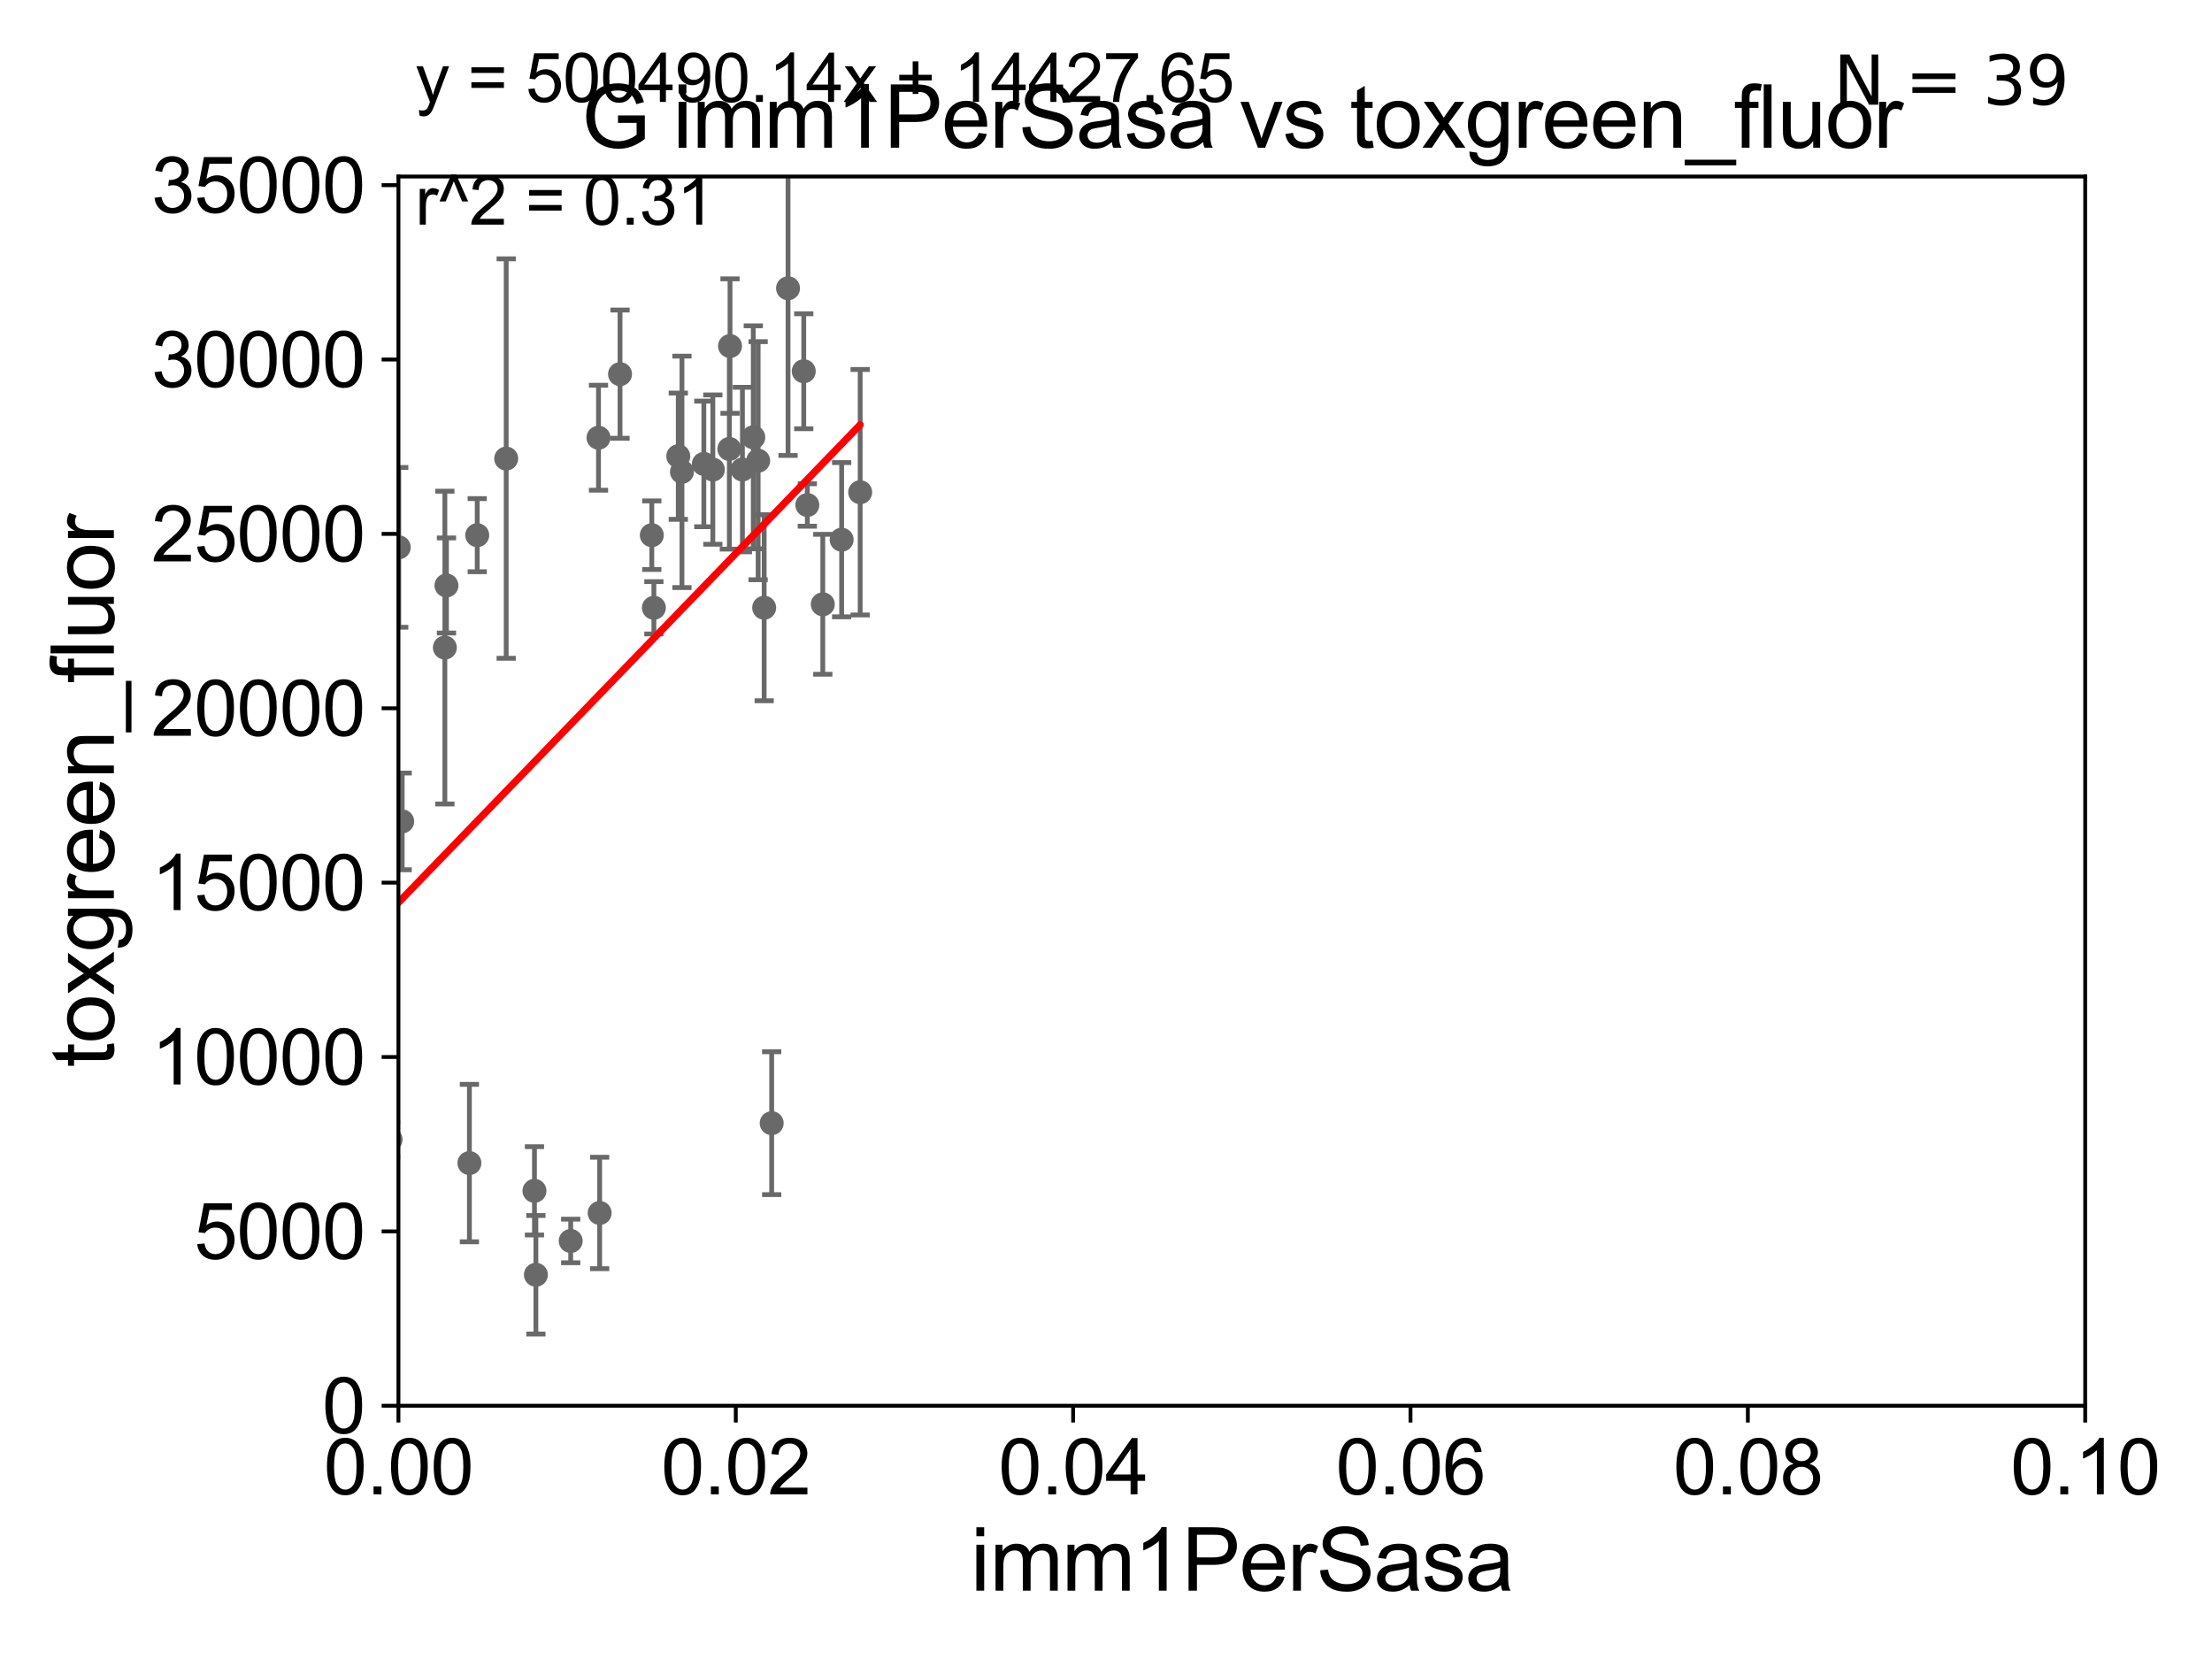 <?xml version="1.0" encoding="utf-8" standalone="no"?>
<!DOCTYPE svg PUBLIC "-//W3C//DTD SVG 1.1//EN"
  "http://www.w3.org/Graphics/SVG/1.1/DTD/svg11.dtd">
<svg xmlns:xlink="http://www.w3.org/1999/xlink" width="460.8pt" height="345.6pt" viewBox="0 0 460.8 345.6" xmlns="http://www.w3.org/2000/svg" version="1.1">
 <defs>
  <style type="text/css">*{stroke-linejoin: round; stroke-linecap: butt}</style>
 </defs>
 <g id="figure_1">
  <g id="patch_1">
   <path d="M 0 345.6 
L 460.8 345.6 
L 460.8 0 
L 0 0 
z
" style="fill: #ffffff"/>
  </g>
  <g id="axes_1">
   <g id="patch_2">
    <path d="M 83 292.84 
L 434.385 292.84 
L 434.385 36.775 
L 83 36.775 
z
" style="fill: #ffffff"/>
   </g>
   <g id="PathCollection_1">
    <defs>
     <path id="m4541367e7a" d="M 0 1.118 
C 0.297 1.118 0.581 1 0.791 0.791 
C 1 0.581 1.118 0.297 1.118 0 
C 1.118 -0.297 1 -0.581 0.791 -0.791 
C 0.581 -1 0.297 -1.118 0 -1.118 
C -0.297 -1.118 -0.581 -1 -0.791 -0.791 
C -1 -0.581 -1.118 -0.297 -1.118 0 
C -1.118 0.297 -1 0.581 -0.791 0.791 
C -0.581 1 -0.297 1.118 0 1.118 
z
" style="stroke: #696969"/>
    </defs>
    <g clip-path="url(#pc8a6788127)">
     <use xlink:href="#m4541367e7a" x="99.416" y="111.488" style="fill: #696969; stroke: #696969"/>
     <use xlink:href="#m4541367e7a" x="141.297" y="95.033" style="fill: #696969; stroke: #696969"/>
     <use xlink:href="#m4541367e7a" x="136.216" y="126.613" style="fill: #696969; stroke: #696969"/>
     <use xlink:href="#m4541367e7a" x="124.68" y="91.187" style="fill: #696969; stroke: #696969"/>
     <use xlink:href="#m4541367e7a" x="105.449" y="95.527" style="fill: #696969; stroke: #696969"/>
     <use xlink:href="#m4541367e7a" x="74.58" y="102.813" style="fill: #696969; stroke: #696969"/>
     <use xlink:href="#m4541367e7a" x="160.756" y="233.98" style="fill: #696969; stroke: #696969"/>
     <use xlink:href="#m4541367e7a" x="159.19" y="126.6" style="fill: #696969; stroke: #696969"/>
     <use xlink:href="#m4541367e7a" x="156.924" y="91.102" style="fill: #696969; stroke: #696969"/>
     <use xlink:href="#m4541367e7a" x="83.784" y="171.111" style="fill: #696969; stroke: #696969"/>
     <use xlink:href="#m4541367e7a" x="111.338" y="248.073" style="fill: #696969; stroke: #696969"/>
     <use xlink:href="#m4541367e7a" x="111.636" y="265.558" style="fill: #696969; stroke: #696969"/>
     <use xlink:href="#m4541367e7a" x="118.888" y="258.514" style="fill: #696969; stroke: #696969"/>
     <use xlink:href="#m4541367e7a" x="57.367" y="258.394" style="fill: #696969; stroke: #696969"/>
     <use xlink:href="#m4541367e7a" x="76.579" y="247.906" style="fill: #696969; stroke: #696969"/>
     <use xlink:href="#m4541367e7a" x="97.787" y="242.287" style="fill: #696969; stroke: #696969"/>
     <use xlink:href="#m4541367e7a" x="72.032" y="229.401" style="fill: #696969; stroke: #696969"/>
     <use xlink:href="#m4541367e7a" x="81.366" y="237.384" style="fill: #696969; stroke: #696969"/>
     <use xlink:href="#m4541367e7a" x="49.914" y="257.071" style="fill: #696969; stroke: #696969"/>
     <use xlink:href="#m4541367e7a" x="167.437" y="77.339" style="fill: #696969; stroke: #696969"/>
     <use xlink:href="#m4541367e7a" x="168.18" y="105.2" style="fill: #696969; stroke: #696969"/>
     <use xlink:href="#m4541367e7a" x="92.675" y="134.903" style="fill: #696969; stroke: #696969"/>
     <use xlink:href="#m4541367e7a" x="142.064" y="98.294" style="fill: #696969; stroke: #696969"/>
     <use xlink:href="#m4541367e7a" x="151.937" y="93.526" style="fill: #696969; stroke: #696969"/>
     <use xlink:href="#m4541367e7a" x="135.785" y="111.489" style="fill: #696969; stroke: #696969"/>
     <use xlink:href="#m4541367e7a" x="129.164" y="77.939" style="fill: #696969; stroke: #696969"/>
     <use xlink:href="#m4541367e7a" x="152.077" y="72.091" style="fill: #696969; stroke: #696969"/>
     <use xlink:href="#m4541367e7a" x="83.068" y="114.019" style="fill: #696969; stroke: #696969"/>
     <use xlink:href="#m4541367e7a" x="171.404" y="125.886" style="fill: #696969; stroke: #696969"/>
     <use xlink:href="#m4541367e7a" x="154.658" y="97.813" style="fill: #696969; stroke: #696969"/>
     <use xlink:href="#m4541367e7a" x="148.497" y="97.821" style="fill: #696969; stroke: #696969"/>
     <use xlink:href="#m4541367e7a" x="179.19" y="102.541" style="fill: #696969; stroke: #696969"/>
     <use xlink:href="#m4541367e7a" x="93.006" y="121.968" style="fill: #696969; stroke: #696969"/>
     <use xlink:href="#m4541367e7a" x="164.164" y="60.054" style="fill: #696969; stroke: #696969"/>
     <use xlink:href="#m4541367e7a" x="146.624" y="96.642" style="fill: #696969; stroke: #696969"/>
     <use xlink:href="#m4541367e7a" x="71.667" y="147.034" style="fill: #696969; stroke: #696969"/>
     <use xlink:href="#m4541367e7a" x="157.935" y="95.974" style="fill: #696969; stroke: #696969"/>
     <use xlink:href="#m4541367e7a" x="175.33" y="112.428" style="fill: #696969; stroke: #696969"/>
     <use xlink:href="#m4541367e7a" x="124.921" y="252.683" style="fill: #696969; stroke: #696969"/>
    </g>
   </g>
   <g id="matplotlib.axis_1">
    <g id="xtick_1">
     <g id="line2d_1">
      <defs>
       <path id="m5ac44a0e21" d="M 0 0 
L 0 3.5 
" style="stroke: #000000; stroke-width: 0.8"/>
      </defs>
      <g>
       <use xlink:href="#m5ac44a0e21" x="83" y="292.84" style="stroke: #000000; stroke-width: 0.8"/>
      </g>
     </g>
     <g id="text_1">
      <!-- 0.00 -->
      <g transform="translate(67.431 311.293)scale(0.16 -0.16)">
       <defs>
        <path id="ArialMT-30" d="M 266 2259 
Q 266 3072 433 3567 
Q 600 4063 929 4331 
Q 1259 4600 1759 4600 
Q 2128 4600 2406 4451 
Q 2684 4303 2865 4023 
Q 3047 3744 3150 3342 
Q 3253 2941 3253 2259 
Q 3253 1453 3087 958 
Q 2922 463 2592 192 
Q 2263 -78 1759 -78 
Q 1097 -78 719 397 
Q 266 969 266 2259 
z
M 844 2259 
Q 844 1131 1108 757 
Q 1372 384 1759 384 
Q 2147 384 2411 759 
Q 2675 1134 2675 2259 
Q 2675 3391 2411 3762 
Q 2147 4134 1753 4134 
Q 1366 4134 1134 3806 
Q 844 3388 844 2259 
z
" transform="scale(0.016)"/>
        <path id="ArialMT-2e" d="M 581 0 
L 581 641 
L 1222 641 
L 1222 0 
L 581 0 
z
" transform="scale(0.016)"/>
       </defs>
       <use xlink:href="#ArialMT-30"/>
       <use xlink:href="#ArialMT-2e" x="55.615"/>
       <use xlink:href="#ArialMT-30" x="83.398"/>
       <use xlink:href="#ArialMT-30" x="139.014"/>
      </g>
     </g>
    </g>
    <g id="xtick_2">
     <g id="line2d_2">
      <g>
       <use xlink:href="#m5ac44a0e21" x="153.277" y="292.84" style="stroke: #000000; stroke-width: 0.8"/>
      </g>
     </g>
     <g id="text_2">
      <!-- 0.02 -->
      <g transform="translate(137.708 311.293)scale(0.16 -0.16)">
       <defs>
        <path id="ArialMT-32" d="M 3222 541 
L 3222 0 
L 194 0 
Q 188 203 259 391 
Q 375 700 629 1000 
Q 884 1300 1366 1694 
Q 2113 2306 2375 2664 
Q 2638 3022 2638 3341 
Q 2638 3675 2398 3904 
Q 2159 4134 1775 4134 
Q 1369 4134 1125 3890 
Q 881 3647 878 3216 
L 300 3275 
Q 359 3922 746 4261 
Q 1134 4600 1788 4600 
Q 2447 4600 2831 4234 
Q 3216 3869 3216 3328 
Q 3216 3053 3103 2787 
Q 2991 2522 2730 2228 
Q 2469 1934 1863 1422 
Q 1356 997 1212 845 
Q 1069 694 975 541 
L 3222 541 
z
" transform="scale(0.016)"/>
       </defs>
       <use xlink:href="#ArialMT-30"/>
       <use xlink:href="#ArialMT-2e" x="55.615"/>
       <use xlink:href="#ArialMT-30" x="83.398"/>
       <use xlink:href="#ArialMT-32" x="139.014"/>
      </g>
     </g>
    </g>
    <g id="xtick_3">
     <g id="line2d_3">
      <g>
       <use xlink:href="#m5ac44a0e21" x="223.554" y="292.84" style="stroke: #000000; stroke-width: 0.8"/>
      </g>
     </g>
     <g id="text_3">
      <!-- 0.04 -->
      <g transform="translate(207.985 311.293)scale(0.16 -0.16)">
       <defs>
        <path id="ArialMT-34" d="M 2069 0 
L 2069 1097 
L 81 1097 
L 81 1613 
L 2172 4581 
L 2631 4581 
L 2631 1613 
L 3250 1613 
L 3250 1097 
L 2631 1097 
L 2631 0 
L 2069 0 
z
M 2069 1613 
L 2069 3678 
L 634 1613 
L 2069 1613 
z
" transform="scale(0.016)"/>
       </defs>
       <use xlink:href="#ArialMT-30"/>
       <use xlink:href="#ArialMT-2e" x="55.615"/>
       <use xlink:href="#ArialMT-30" x="83.398"/>
       <use xlink:href="#ArialMT-34" x="139.014"/>
      </g>
     </g>
    </g>
    <g id="xtick_4">
     <g id="line2d_4">
      <g>
       <use xlink:href="#m5ac44a0e21" x="293.831" y="292.84" style="stroke: #000000; stroke-width: 0.8"/>
      </g>
     </g>
     <g id="text_4">
      <!-- 0.06 -->
      <g transform="translate(278.262 311.293)scale(0.16 -0.16)">
       <defs>
        <path id="ArialMT-36" d="M 3184 3459 
L 2625 3416 
Q 2550 3747 2413 3897 
Q 2184 4138 1850 4138 
Q 1581 4138 1378 3988 
Q 1113 3794 959 3422 
Q 806 3050 800 2363 
Q 1003 2672 1297 2822 
Q 1591 2972 1913 2972 
Q 2475 2972 2870 2558 
Q 3266 2144 3266 1488 
Q 3266 1056 3080 686 
Q 2894 316 2569 119 
Q 2244 -78 1831 -78 
Q 1128 -78 684 439 
Q 241 956 241 2144 
Q 241 3472 731 4075 
Q 1159 4600 1884 4600 
Q 2425 4600 2770 4297 
Q 3116 3994 3184 3459 
z
M 888 1484 
Q 888 1194 1011 928 
Q 1134 663 1356 523 
Q 1578 384 1822 384 
Q 2178 384 2434 671 
Q 2691 959 2691 1453 
Q 2691 1928 2437 2201 
Q 2184 2475 1800 2475 
Q 1419 2475 1153 2201 
Q 888 1928 888 1484 
z
" transform="scale(0.016)"/>
       </defs>
       <use xlink:href="#ArialMT-30"/>
       <use xlink:href="#ArialMT-2e" x="55.615"/>
       <use xlink:href="#ArialMT-30" x="83.398"/>
       <use xlink:href="#ArialMT-36" x="139.014"/>
      </g>
     </g>
    </g>
    <g id="xtick_5">
     <g id="line2d_5">
      <g>
       <use xlink:href="#m5ac44a0e21" x="364.108" y="292.84" style="stroke: #000000; stroke-width: 0.8"/>
      </g>
     </g>
     <g id="text_5">
      <!-- 0.08 -->
      <g transform="translate(348.539 311.293)scale(0.16 -0.16)">
       <defs>
        <path id="ArialMT-38" d="M 1131 2484 
Q 781 2613 612 2850 
Q 444 3088 444 3419 
Q 444 3919 803 4259 
Q 1163 4600 1759 4600 
Q 2359 4600 2725 4251 
Q 3091 3903 3091 3403 
Q 3091 3084 2923 2848 
Q 2756 2613 2416 2484 
Q 2838 2347 3058 2040 
Q 3278 1734 3278 1309 
Q 3278 722 2862 322 
Q 2447 -78 1769 -78 
Q 1091 -78 675 323 
Q 259 725 259 1325 
Q 259 1772 486 2073 
Q 713 2375 1131 2484 
z
M 1019 3438 
Q 1019 3113 1228 2906 
Q 1438 2700 1772 2700 
Q 2097 2700 2305 2904 
Q 2513 3109 2513 3406 
Q 2513 3716 2298 3927 
Q 2084 4138 1766 4138 
Q 1444 4138 1231 3931 
Q 1019 3725 1019 3438 
z
M 838 1322 
Q 838 1081 952 856 
Q 1066 631 1291 507 
Q 1516 384 1775 384 
Q 2178 384 2440 643 
Q 2703 903 2703 1303 
Q 2703 1709 2433 1975 
Q 2163 2241 1756 2241 
Q 1359 2241 1098 1978 
Q 838 1716 838 1322 
z
" transform="scale(0.016)"/>
       </defs>
       <use xlink:href="#ArialMT-30"/>
       <use xlink:href="#ArialMT-2e" x="55.615"/>
       <use xlink:href="#ArialMT-30" x="83.398"/>
       <use xlink:href="#ArialMT-38" x="139.014"/>
      </g>
     </g>
    </g>
    <g id="xtick_6">
     <g id="line2d_6">
      <g>
       <use xlink:href="#m5ac44a0e21" x="434.385" y="292.84" style="stroke: #000000; stroke-width: 0.8"/>
      </g>
     </g>
     <g id="text_6">
      <!-- 0.10 -->
      <g transform="translate(418.816 311.293)scale(0.16 -0.16)">
       <defs>
        <path id="ArialMT-31" d="M 2384 0 
L 1822 0 
L 1822 3584 
Q 1619 3391 1289 3197 
Q 959 3003 697 2906 
L 697 3450 
Q 1169 3672 1522 3987 
Q 1875 4303 2022 4600 
L 2384 4600 
L 2384 0 
z
" transform="scale(0.016)"/>
       </defs>
       <use xlink:href="#ArialMT-30"/>
       <use xlink:href="#ArialMT-2e" x="55.615"/>
       <use xlink:href="#ArialMT-31" x="83.398"/>
       <use xlink:href="#ArialMT-30" x="139.014"/>
      </g>
     </g>
    </g>
    <g id="text_7">
     <!-- imm1PerSasa -->
     <g transform="translate(202.177 331.357)scale(0.18 -0.18)">
      <defs>
       <path id="ArialMT-69" d="M 425 3934 
L 425 4581 
L 988 4581 
L 988 3934 
L 425 3934 
z
M 425 0 
L 425 3319 
L 988 3319 
L 988 0 
L 425 0 
z
" transform="scale(0.016)"/>
       <path id="ArialMT-6d" d="M 422 0 
L 422 3319 
L 925 3319 
L 925 2853 
Q 1081 3097 1340 3245 
Q 1600 3394 1931 3394 
Q 2300 3394 2536 3241 
Q 2772 3088 2869 2813 
Q 3263 3394 3894 3394 
Q 4388 3394 4653 3120 
Q 4919 2847 4919 2278 
L 4919 0 
L 4359 0 
L 4359 2091 
Q 4359 2428 4304 2576 
Q 4250 2725 4106 2815 
Q 3963 2906 3769 2906 
Q 3419 2906 3187 2673 
Q 2956 2441 2956 1928 
L 2956 0 
L 2394 0 
L 2394 2156 
Q 2394 2531 2256 2718 
Q 2119 2906 1806 2906 
Q 1569 2906 1367 2781 
Q 1166 2656 1075 2415 
Q 984 2175 984 1722 
L 984 0 
L 422 0 
z
" transform="scale(0.016)"/>
       <path id="ArialMT-50" d="M 494 0 
L 494 4581 
L 2222 4581 
Q 2678 4581 2919 4538 
Q 3256 4481 3484 4323 
Q 3713 4166 3852 3881 
Q 3991 3597 3991 3256 
Q 3991 2672 3619 2267 
Q 3247 1863 2275 1863 
L 1100 1863 
L 1100 0 
L 494 0 
z
M 1100 2403 
L 2284 2403 
Q 2872 2403 3119 2622 
Q 3366 2841 3366 3238 
Q 3366 3525 3220 3729 
Q 3075 3934 2838 4000 
Q 2684 4041 2272 4041 
L 1100 4041 
L 1100 2403 
z
" transform="scale(0.016)"/>
       <path id="ArialMT-65" d="M 2694 1069 
L 3275 997 
Q 3138 488 2766 206 
Q 2394 -75 1816 -75 
Q 1088 -75 661 373 
Q 234 822 234 1631 
Q 234 2469 665 2931 
Q 1097 3394 1784 3394 
Q 2450 3394 2872 2941 
Q 3294 2488 3294 1666 
Q 3294 1616 3291 1516 
L 816 1516 
Q 847 969 1125 678 
Q 1403 388 1819 388 
Q 2128 388 2347 550 
Q 2566 713 2694 1069 
z
M 847 1978 
L 2700 1978 
Q 2663 2397 2488 2606 
Q 2219 2931 1791 2931 
Q 1403 2931 1139 2672 
Q 875 2413 847 1978 
z
" transform="scale(0.016)"/>
       <path id="ArialMT-72" d="M 416 0 
L 416 3319 
L 922 3319 
L 922 2816 
Q 1116 3169 1280 3281 
Q 1444 3394 1641 3394 
Q 1925 3394 2219 3213 
L 2025 2691 
Q 1819 2813 1613 2813 
Q 1428 2813 1281 2702 
Q 1134 2591 1072 2394 
Q 978 2094 978 1738 
L 978 0 
L 416 0 
z
" transform="scale(0.016)"/>
       <path id="ArialMT-53" d="M 288 1472 
L 859 1522 
Q 900 1178 1048 958 
Q 1197 738 1509 602 
Q 1822 466 2213 466 
Q 2559 466 2825 569 
Q 3091 672 3220 851 
Q 3350 1031 3350 1244 
Q 3350 1459 3225 1620 
Q 3100 1781 2813 1891 
Q 2628 1963 1997 2114 
Q 1366 2266 1113 2400 
Q 784 2572 623 2826 
Q 463 3081 463 3397 
Q 463 3744 659 4045 
Q 856 4347 1234 4503 
Q 1613 4659 2075 4659 
Q 2584 4659 2973 4495 
Q 3363 4331 3572 4012 
Q 3781 3694 3797 3291 
L 3216 3247 
Q 3169 3681 2898 3903 
Q 2628 4125 2100 4125 
Q 1550 4125 1298 3923 
Q 1047 3722 1047 3438 
Q 1047 3191 1225 3031 
Q 1400 2872 2139 2705 
Q 2878 2538 3153 2413 
Q 3553 2228 3743 1945 
Q 3934 1663 3934 1294 
Q 3934 928 3725 604 
Q 3516 281 3123 101 
Q 2731 -78 2241 -78 
Q 1619 -78 1198 103 
Q 778 284 539 648 
Q 300 1013 288 1472 
z
" transform="scale(0.016)"/>
       <path id="ArialMT-61" d="M 2588 409 
Q 2275 144 1986 34 
Q 1697 -75 1366 -75 
Q 819 -75 525 192 
Q 231 459 231 875 
Q 231 1119 342 1320 
Q 453 1522 633 1644 
Q 813 1766 1038 1828 
Q 1203 1872 1538 1913 
Q 2219 1994 2541 2106 
Q 2544 2222 2544 2253 
Q 2544 2597 2384 2738 
Q 2169 2928 1744 2928 
Q 1347 2928 1158 2789 
Q 969 2650 878 2297 
L 328 2372 
Q 403 2725 575 2942 
Q 747 3159 1072 3276 
Q 1397 3394 1825 3394 
Q 2250 3394 2515 3294 
Q 2781 3194 2906 3042 
Q 3031 2891 3081 2659 
Q 3109 2516 3109 2141 
L 3109 1391 
Q 3109 606 3145 398 
Q 3181 191 3288 0 
L 2700 0 
Q 2613 175 2588 409 
z
M 2541 1666 
Q 2234 1541 1622 1453 
Q 1275 1403 1131 1340 
Q 988 1278 909 1158 
Q 831 1038 831 891 
Q 831 666 1001 516 
Q 1172 366 1500 366 
Q 1825 366 2078 508 
Q 2331 650 2450 897 
Q 2541 1088 2541 1459 
L 2541 1666 
z
" transform="scale(0.016)"/>
       <path id="ArialMT-73" d="M 197 991 
L 753 1078 
Q 800 744 1014 566 
Q 1228 388 1613 388 
Q 2000 388 2187 545 
Q 2375 703 2375 916 
Q 2375 1106 2209 1216 
Q 2094 1291 1634 1406 
Q 1016 1563 777 1677 
Q 538 1791 414 1992 
Q 291 2194 291 2438 
Q 291 2659 392 2848 
Q 494 3038 669 3163 
Q 800 3259 1026 3326 
Q 1253 3394 1513 3394 
Q 1903 3394 2198 3281 
Q 2494 3169 2634 2976 
Q 2775 2784 2828 2463 
L 2278 2388 
Q 2241 2644 2061 2787 
Q 1881 2931 1553 2931 
Q 1166 2931 1000 2803 
Q 834 2675 834 2503 
Q 834 2394 903 2306 
Q 972 2216 1119 2156 
Q 1203 2125 1616 2013 
Q 2213 1853 2448 1751 
Q 2684 1650 2818 1456 
Q 2953 1263 2953 975 
Q 2953 694 2789 445 
Q 2625 197 2315 61 
Q 2006 -75 1616 -75 
Q 969 -75 630 194 
Q 291 463 197 991 
z
" transform="scale(0.016)"/>
      </defs>
      <use xlink:href="#ArialMT-69"/>
      <use xlink:href="#ArialMT-6d" x="22.217"/>
      <use xlink:href="#ArialMT-6d" x="105.518"/>
      <use xlink:href="#ArialMT-31" x="188.818"/>
      <use xlink:href="#ArialMT-50" x="244.434"/>
      <use xlink:href="#ArialMT-65" x="311.133"/>
      <use xlink:href="#ArialMT-72" x="366.748"/>
      <use xlink:href="#ArialMT-53" x="400.049"/>
      <use xlink:href="#ArialMT-61" x="466.748"/>
      <use xlink:href="#ArialMT-73" x="522.363"/>
      <use xlink:href="#ArialMT-61" x="572.363"/>
     </g>
    </g>
   </g>
   <g id="matplotlib.axis_2">
    <g id="ytick_1">
     <g id="line2d_7">
      <defs>
       <path id="mc1eff5570a" d="M 0 0 
L -3.5 0 
" style="stroke: #000000; stroke-width: 0.8"/>
      </defs>
      <g>
       <use xlink:href="#mc1eff5570a" x="83" y="292.84" style="stroke: #000000; stroke-width: 0.8"/>
      </g>
     </g>
     <g id="text_8">
      <!-- 0 -->
      <g transform="translate(67.103 298.566)scale(0.16 -0.16)">
       <use xlink:href="#ArialMT-30"/>
      </g>
     </g>
    </g>
    <g id="ytick_2">
     <g id="line2d_8">
      <g>
       <use xlink:href="#mc1eff5570a" x="83" y="256.516" style="stroke: #000000; stroke-width: 0.8"/>
      </g>
     </g>
     <g id="text_9">
      <!-- 5000 -->
      <g transform="translate(40.41 262.242)scale(0.16 -0.16)">
       <defs>
        <path id="ArialMT-35" d="M 266 1200 
L 856 1250 
Q 922 819 1161 601 
Q 1400 384 1738 384 
Q 2144 384 2425 690 
Q 2706 997 2706 1503 
Q 2706 1984 2436 2262 
Q 2166 2541 1728 2541 
Q 1456 2541 1237 2417 
Q 1019 2294 894 2097 
L 366 2166 
L 809 4519 
L 3088 4519 
L 3088 3981 
L 1259 3981 
L 1013 2750 
Q 1425 3038 1878 3038 
Q 2478 3038 2890 2622 
Q 3303 2206 3303 1553 
Q 3303 931 2941 478 
Q 2500 -78 1738 -78 
Q 1113 -78 717 272 
Q 322 622 266 1200 
z
" transform="scale(0.016)"/>
       </defs>
       <use xlink:href="#ArialMT-35"/>
       <use xlink:href="#ArialMT-30" x="55.615"/>
       <use xlink:href="#ArialMT-30" x="111.23"/>
       <use xlink:href="#ArialMT-30" x="166.846"/>
      </g>
     </g>
    </g>
    <g id="ytick_3">
     <g id="line2d_9">
      <g>
       <use xlink:href="#mc1eff5570a" x="83" y="220.192" style="stroke: #000000; stroke-width: 0.8"/>
      </g>
     </g>
     <g id="text_10">
      <!-- 10000 -->
      <g transform="translate(31.512 225.918)scale(0.16 -0.16)">
       <use xlink:href="#ArialMT-31"/>
       <use xlink:href="#ArialMT-30" x="55.615"/>
       <use xlink:href="#ArialMT-30" x="111.23"/>
       <use xlink:href="#ArialMT-30" x="166.846"/>
       <use xlink:href="#ArialMT-30" x="222.461"/>
      </g>
     </g>
    </g>
    <g id="ytick_4">
     <g id="line2d_10">
      <g>
       <use xlink:href="#mc1eff5570a" x="83" y="183.867" style="stroke: #000000; stroke-width: 0.8"/>
      </g>
     </g>
     <g id="text_11">
      <!-- 15000 -->
      <g transform="translate(31.512 189.594)scale(0.16 -0.16)">
       <use xlink:href="#ArialMT-31"/>
       <use xlink:href="#ArialMT-35" x="55.615"/>
       <use xlink:href="#ArialMT-30" x="111.23"/>
       <use xlink:href="#ArialMT-30" x="166.846"/>
       <use xlink:href="#ArialMT-30" x="222.461"/>
      </g>
     </g>
    </g>
    <g id="ytick_5">
     <g id="line2d_11">
      <g>
       <use xlink:href="#mc1eff5570a" x="83" y="147.543" style="stroke: #000000; stroke-width: 0.8"/>
      </g>
     </g>
     <g id="text_12">
      <!-- 20000 -->
      <g transform="translate(31.512 153.27)scale(0.16 -0.16)">
       <use xlink:href="#ArialMT-32"/>
       <use xlink:href="#ArialMT-30" x="55.615"/>
       <use xlink:href="#ArialMT-30" x="111.23"/>
       <use xlink:href="#ArialMT-30" x="166.846"/>
       <use xlink:href="#ArialMT-30" x="222.461"/>
      </g>
     </g>
    </g>
    <g id="ytick_6">
     <g id="line2d_12">
      <g>
       <use xlink:href="#mc1eff5570a" x="83" y="111.219" style="stroke: #000000; stroke-width: 0.8"/>
      </g>
     </g>
     <g id="text_13">
      <!-- 25000 -->
      <g transform="translate(31.512 116.945)scale(0.16 -0.16)">
       <use xlink:href="#ArialMT-32"/>
       <use xlink:href="#ArialMT-35" x="55.615"/>
       <use xlink:href="#ArialMT-30" x="111.23"/>
       <use xlink:href="#ArialMT-30" x="166.846"/>
       <use xlink:href="#ArialMT-30" x="222.461"/>
      </g>
     </g>
    </g>
    <g id="ytick_7">
     <g id="line2d_13">
      <g>
       <use xlink:href="#mc1eff5570a" x="83" y="74.895" style="stroke: #000000; stroke-width: 0.8"/>
      </g>
     </g>
     <g id="text_14">
      <!-- 30000 -->
      <g transform="translate(31.512 80.621)scale(0.16 -0.16)">
       <defs>
        <path id="ArialMT-33" d="M 269 1209 
L 831 1284 
Q 928 806 1161 595 
Q 1394 384 1728 384 
Q 2125 384 2398 659 
Q 2672 934 2672 1341 
Q 2672 1728 2419 1979 
Q 2166 2231 1775 2231 
Q 1616 2231 1378 2169 
L 1441 2663 
Q 1497 2656 1531 2656 
Q 1891 2656 2178 2843 
Q 2466 3031 2466 3422 
Q 2466 3731 2256 3934 
Q 2047 4138 1716 4138 
Q 1388 4138 1169 3931 
Q 950 3725 888 3313 
L 325 3413 
Q 428 3978 793 4289 
Q 1159 4600 1703 4600 
Q 2078 4600 2393 4439 
Q 2709 4278 2876 4000 
Q 3044 3722 3044 3409 
Q 3044 3113 2884 2869 
Q 2725 2625 2413 2481 
Q 2819 2388 3044 2092 
Q 3269 1797 3269 1353 
Q 3269 753 2831 336 
Q 2394 -81 1725 -81 
Q 1122 -81 723 278 
Q 325 638 269 1209 
z
" transform="scale(0.016)"/>
       </defs>
       <use xlink:href="#ArialMT-33"/>
       <use xlink:href="#ArialMT-30" x="55.615"/>
       <use xlink:href="#ArialMT-30" x="111.23"/>
       <use xlink:href="#ArialMT-30" x="166.846"/>
       <use xlink:href="#ArialMT-30" x="222.461"/>
      </g>
     </g>
    </g>
    <g id="ytick_8">
     <g id="line2d_14">
      <g>
       <use xlink:href="#mc1eff5570a" x="83" y="38.571" style="stroke: #000000; stroke-width: 0.8"/>
      </g>
     </g>
     <g id="text_15">
      <!-- 35000 -->
      <g transform="translate(31.512 44.297)scale(0.16 -0.16)">
       <use xlink:href="#ArialMT-33"/>
       <use xlink:href="#ArialMT-35" x="55.615"/>
       <use xlink:href="#ArialMT-30" x="111.23"/>
       <use xlink:href="#ArialMT-30" x="166.846"/>
       <use xlink:href="#ArialMT-30" x="222.461"/>
      </g>
     </g>
    </g>
    <g id="text_16">
     <!-- toxgreen_fluor -->
     <g transform="translate(23.724 222.34)rotate(-90)scale(0.18 -0.18)">
      <defs>
       <path id="ArialMT-74" d="M 1650 503 
L 1731 6 
Q 1494 -44 1306 -44 
Q 1000 -44 831 53 
Q 663 150 594 308 
Q 525 466 525 972 
L 525 2881 
L 113 2881 
L 113 3319 
L 525 3319 
L 525 4141 
L 1084 4478 
L 1084 3319 
L 1650 3319 
L 1650 2881 
L 1084 2881 
L 1084 941 
Q 1084 700 1114 631 
Q 1144 563 1211 522 
Q 1278 481 1403 481 
Q 1497 481 1650 503 
z
" transform="scale(0.016)"/>
       <path id="ArialMT-6f" d="M 213 1659 
Q 213 2581 725 3025 
Q 1153 3394 1769 3394 
Q 2453 3394 2887 2945 
Q 3322 2497 3322 1706 
Q 3322 1066 3130 698 
Q 2938 331 2570 128 
Q 2203 -75 1769 -75 
Q 1072 -75 642 372 
Q 213 819 213 1659 
z
M 791 1659 
Q 791 1022 1069 705 
Q 1347 388 1769 388 
Q 2188 388 2466 706 
Q 2744 1025 2744 1678 
Q 2744 2294 2464 2611 
Q 2184 2928 1769 2928 
Q 1347 2928 1069 2612 
Q 791 2297 791 1659 
z
" transform="scale(0.016)"/>
       <path id="ArialMT-78" d="M 47 0 
L 1259 1725 
L 138 3319 
L 841 3319 
L 1350 2541 
Q 1494 2319 1581 2169 
Q 1719 2375 1834 2534 
L 2394 3319 
L 3066 3319 
L 1919 1756 
L 3153 0 
L 2463 0 
L 1781 1031 
L 1600 1309 
L 728 0 
L 47 0 
z
" transform="scale(0.016)"/>
       <path id="ArialMT-67" d="M 319 -275 
L 866 -356 
Q 900 -609 1056 -725 
Q 1266 -881 1628 -881 
Q 2019 -881 2231 -725 
Q 2444 -569 2519 -288 
Q 2563 -116 2559 434 
Q 2191 0 1641 0 
Q 956 0 581 494 
Q 206 988 206 1678 
Q 206 2153 378 2554 
Q 550 2956 876 3175 
Q 1203 3394 1644 3394 
Q 2231 3394 2613 2919 
L 2613 3319 
L 3131 3319 
L 3131 450 
Q 3131 -325 2973 -648 
Q 2816 -972 2473 -1159 
Q 2131 -1347 1631 -1347 
Q 1038 -1347 672 -1080 
Q 306 -813 319 -275 
z
M 784 1719 
Q 784 1066 1043 766 
Q 1303 466 1694 466 
Q 2081 466 2343 764 
Q 2606 1063 2606 1700 
Q 2606 2309 2336 2618 
Q 2066 2928 1684 2928 
Q 1309 2928 1046 2623 
Q 784 2319 784 1719 
z
" transform="scale(0.016)"/>
       <path id="ArialMT-6e" d="M 422 0 
L 422 3319 
L 928 3319 
L 928 2847 
Q 1294 3394 1984 3394 
Q 2284 3394 2536 3286 
Q 2788 3178 2913 3003 
Q 3038 2828 3088 2588 
Q 3119 2431 3119 2041 
L 3119 0 
L 2556 0 
L 2556 2019 
Q 2556 2363 2490 2533 
Q 2425 2703 2258 2804 
Q 2091 2906 1866 2906 
Q 1506 2906 1245 2678 
Q 984 2450 984 1813 
L 984 0 
L 422 0 
z
" transform="scale(0.016)"/>
       <path id="ArialMT-5f" d="M -97 -1272 
L -97 -866 
L 3631 -866 
L 3631 -1272 
L -97 -1272 
z
" transform="scale(0.016)"/>
       <path id="ArialMT-66" d="M 556 0 
L 556 2881 
L 59 2881 
L 59 3319 
L 556 3319 
L 556 3672 
Q 556 4006 616 4169 
Q 697 4388 901 4523 
Q 1106 4659 1475 4659 
Q 1713 4659 2000 4603 
L 1916 4113 
Q 1741 4144 1584 4144 
Q 1328 4144 1222 4034 
Q 1116 3925 1116 3625 
L 1116 3319 
L 1763 3319 
L 1763 2881 
L 1116 2881 
L 1116 0 
L 556 0 
z
" transform="scale(0.016)"/>
       <path id="ArialMT-6c" d="M 409 0 
L 409 4581 
L 972 4581 
L 972 0 
L 409 0 
z
" transform="scale(0.016)"/>
       <path id="ArialMT-75" d="M 2597 0 
L 2597 488 
Q 2209 -75 1544 -75 
Q 1250 -75 995 37 
Q 741 150 617 320 
Q 494 491 444 738 
Q 409 903 409 1263 
L 409 3319 
L 972 3319 
L 972 1478 
Q 972 1038 1006 884 
Q 1059 663 1231 536 
Q 1403 409 1656 409 
Q 1909 409 2131 539 
Q 2353 669 2445 892 
Q 2538 1116 2538 1541 
L 2538 3319 
L 3100 3319 
L 3100 0 
L 2597 0 
z
" transform="scale(0.016)"/>
      </defs>
      <use xlink:href="#ArialMT-74"/>
      <use xlink:href="#ArialMT-6f" x="27.783"/>
      <use xlink:href="#ArialMT-78" x="83.398"/>
      <use xlink:href="#ArialMT-67" x="133.398"/>
      <use xlink:href="#ArialMT-72" x="189.014"/>
      <use xlink:href="#ArialMT-65" x="222.314"/>
      <use xlink:href="#ArialMT-65" x="277.93"/>
      <use xlink:href="#ArialMT-6e" x="333.545"/>
      <use xlink:href="#ArialMT-5f" x="389.16"/>
      <use xlink:href="#ArialMT-66" x="444.775"/>
      <use xlink:href="#ArialMT-6c" x="472.559"/>
      <use xlink:href="#ArialMT-75" x="494.775"/>
      <use xlink:href="#ArialMT-6f" x="550.391"/>
      <use xlink:href="#ArialMT-72" x="606.006"/>
     </g>
    </g>
   </g>
   <g id="LineCollection_1">
    <path d="M 99.416 119.104 
L 99.416 103.872 
" clip-path="url(#pc8a6788127)" style="fill: none; stroke: #696969"/>
    <path d="M 141.297 108.182 
L 141.297 81.885 
" clip-path="url(#pc8a6788127)" style="fill: none; stroke: #696969"/>
    <path d="M 136.216 132.064 
L 136.216 121.162 
" clip-path="url(#pc8a6788127)" style="fill: none; stroke: #696969"/>
    <path d="M 124.68 102.122 
L 124.68 80.251 
" clip-path="url(#pc8a6788127)" style="fill: none; stroke: #696969"/>
    <path d="M 105.449 137.134 
L 105.449 53.92 
" clip-path="url(#pc8a6788127)" style="fill: none; stroke: #696969"/>
    <path d="M 74.58 106.356 
L 74.58 99.27 
" clip-path="url(#pc8a6788127)" style="fill: none; stroke: #696969"/>
    <path d="M 160.756 248.866 
L 160.756 219.094 
" clip-path="url(#pc8a6788127)" style="fill: none; stroke: #696969"/>
    <path d="M 159.19 145.98 
L 159.19 107.219 
" clip-path="url(#pc8a6788127)" style="fill: none; stroke: #696969"/>
    <path d="M 156.924 114.329 
L 156.924 67.876 
" clip-path="url(#pc8a6788127)" style="fill: none; stroke: #696969"/>
    <path d="M 83.784 181.185 
L 83.784 161.038 
" clip-path="url(#pc8a6788127)" style="fill: none; stroke: #696969"/>
    <path d="M 111.338 257.271 
L 111.338 238.876 
" clip-path="url(#pc8a6788127)" style="fill: none; stroke: #696969"/>
    <path d="M 111.636 277.906 
L 111.636 253.209 
" clip-path="url(#pc8a6788127)" style="fill: none; stroke: #696969"/>
    <path d="M 118.888 263.053 
L 118.888 253.975 
" clip-path="url(#pc8a6788127)" style="fill: none; stroke: #696969"/>
    <path d="M 57.367 263.737 
L 57.367 253.051 
" clip-path="url(#pc8a6788127)" style="fill: none; stroke: #696969"/>
    <path d="M 76.579 263.231 
L 76.579 232.581 
" clip-path="url(#pc8a6788127)" style="fill: none; stroke: #696969"/>
    <path d="M 97.787 258.685 
L 97.787 225.89 
" clip-path="url(#pc8a6788127)" style="fill: none; stroke: #696969"/>
    <path d="M 72.032 232.34 
L 72.032 226.463 
" clip-path="url(#pc8a6788127)" style="fill: none; stroke: #696969"/>
    <path d="M 81.366 241.022 
L 81.366 233.746 
" clip-path="url(#pc8a6788127)" style="fill: none; stroke: #696969"/>
    <path d="M 49.914 270.53 
L 49.914 243.611 
" clip-path="url(#pc8a6788127)" style="fill: none; stroke: #696969"/>
    <path d="M 167.437 89.318 
L 167.437 65.36 
" clip-path="url(#pc8a6788127)" style="fill: none; stroke: #696969"/>
    <path d="M 168.18 109.621 
L 168.18 100.78 
" clip-path="url(#pc8a6788127)" style="fill: none; stroke: #696969"/>
    <path d="M 92.675 167.484 
L 92.675 102.322 
" clip-path="url(#pc8a6788127)" style="fill: none; stroke: #696969"/>
    <path d="M 142.064 122.401 
L 142.064 74.187 
" clip-path="url(#pc8a6788127)" style="fill: none; stroke: #696969"/>
    <path d="M 151.937 114.398 
L 151.937 72.653 
" clip-path="url(#pc8a6788127)" style="fill: none; stroke: #696969"/>
    <path d="M 135.785 118.631 
L 135.785 104.348 
" clip-path="url(#pc8a6788127)" style="fill: none; stroke: #696969"/>
    <path d="M 129.164 91.293 
L 129.164 64.584 
" clip-path="url(#pc8a6788127)" style="fill: none; stroke: #696969"/>
    <path d="M 152.077 86.098 
L 152.077 58.084 
" clip-path="url(#pc8a6788127)" style="fill: none; stroke: #696969"/>
    <path d="M 83.068 130.665 
L 83.068 97.373 
" clip-path="url(#pc8a6788127)" style="fill: none; stroke: #696969"/>
    <path d="M 171.404 140.457 
L 171.404 111.314 
" clip-path="url(#pc8a6788127)" style="fill: none; stroke: #696969"/>
    <path d="M 154.658 114.953 
L 154.658 80.673 
" clip-path="url(#pc8a6788127)" style="fill: none; stroke: #696969"/>
    <path d="M 148.497 113.372 
L 148.497 82.269 
" clip-path="url(#pc8a6788127)" style="fill: none; stroke: #696969"/>
    <path d="M 179.19 128.111 
L 179.19 76.97 
" clip-path="url(#pc8a6788127)" style="fill: none; stroke: #696969"/>
    <path d="M 93.006 131.871 
L 93.006 112.064 
" clip-path="url(#pc8a6788127)" style="fill: none; stroke: #696969"/>
    <path d="M 164.164 94.883 
L 164.164 25.225 
" clip-path="url(#pc8a6788127)" style="fill: none; stroke: #696969"/>
    <path d="M 146.624 109.725 
L 146.624 83.558 
" clip-path="url(#pc8a6788127)" style="fill: none; stroke: #696969"/>
    <path d="M 71.667 153.03 
L 71.667 141.037 
" clip-path="url(#pc8a6788127)" style="fill: none; stroke: #696969"/>
    <path d="M 157.935 120.774 
L 157.935 71.173 
" clip-path="url(#pc8a6788127)" style="fill: none; stroke: #696969"/>
    <path d="M 175.33 128.494 
L 175.33 96.362 
" clip-path="url(#pc8a6788127)" style="fill: none; stroke: #696969"/>
    <path d="M 124.921 264.289 
L 124.921 241.076 
" clip-path="url(#pc8a6788127)" style="fill: none; stroke: #696969"/>
   </g>
   <g id="line2d_15">
    <defs>
     <path id="m1be79bff6a" d="M 2 0 
L -2 -0 
" style="stroke: #696969"/>
    </defs>
    <g clip-path="url(#pc8a6788127)">
     <use xlink:href="#m1be79bff6a" x="99.416" y="119.104" style="fill: #696969; stroke: #696969"/>
     <use xlink:href="#m1be79bff6a" x="141.297" y="108.182" style="fill: #696969; stroke: #696969"/>
     <use xlink:href="#m1be79bff6a" x="136.216" y="132.064" style="fill: #696969; stroke: #696969"/>
     <use xlink:href="#m1be79bff6a" x="124.68" y="102.122" style="fill: #696969; stroke: #696969"/>
     <use xlink:href="#m1be79bff6a" x="105.449" y="137.134" style="fill: #696969; stroke: #696969"/>
     <use xlink:href="#m1be79bff6a" x="74.58" y="106.356" style="fill: #696969; stroke: #696969"/>
     <use xlink:href="#m1be79bff6a" x="160.756" y="248.866" style="fill: #696969; stroke: #696969"/>
     <use xlink:href="#m1be79bff6a" x="159.19" y="145.98" style="fill: #696969; stroke: #696969"/>
     <use xlink:href="#m1be79bff6a" x="156.924" y="114.329" style="fill: #696969; stroke: #696969"/>
     <use xlink:href="#m1be79bff6a" x="83.784" y="181.185" style="fill: #696969; stroke: #696969"/>
     <use xlink:href="#m1be79bff6a" x="111.338" y="257.271" style="fill: #696969; stroke: #696969"/>
     <use xlink:href="#m1be79bff6a" x="111.636" y="277.906" style="fill: #696969; stroke: #696969"/>
     <use xlink:href="#m1be79bff6a" x="118.888" y="263.053" style="fill: #696969; stroke: #696969"/>
     <use xlink:href="#m1be79bff6a" x="57.367" y="263.737" style="fill: #696969; stroke: #696969"/>
     <use xlink:href="#m1be79bff6a" x="76.579" y="263.231" style="fill: #696969; stroke: #696969"/>
     <use xlink:href="#m1be79bff6a" x="97.787" y="258.685" style="fill: #696969; stroke: #696969"/>
     <use xlink:href="#m1be79bff6a" x="72.032" y="232.34" style="fill: #696969; stroke: #696969"/>
     <use xlink:href="#m1be79bff6a" x="81.366" y="241.022" style="fill: #696969; stroke: #696969"/>
     <use xlink:href="#m1be79bff6a" x="49.914" y="270.53" style="fill: #696969; stroke: #696969"/>
     <use xlink:href="#m1be79bff6a" x="167.437" y="89.318" style="fill: #696969; stroke: #696969"/>
     <use xlink:href="#m1be79bff6a" x="168.18" y="109.621" style="fill: #696969; stroke: #696969"/>
     <use xlink:href="#m1be79bff6a" x="92.675" y="167.484" style="fill: #696969; stroke: #696969"/>
     <use xlink:href="#m1be79bff6a" x="142.064" y="122.401" style="fill: #696969; stroke: #696969"/>
     <use xlink:href="#m1be79bff6a" x="151.937" y="114.398" style="fill: #696969; stroke: #696969"/>
     <use xlink:href="#m1be79bff6a" x="135.785" y="118.631" style="fill: #696969; stroke: #696969"/>
     <use xlink:href="#m1be79bff6a" x="129.164" y="91.293" style="fill: #696969; stroke: #696969"/>
     <use xlink:href="#m1be79bff6a" x="152.077" y="86.098" style="fill: #696969; stroke: #696969"/>
     <use xlink:href="#m1be79bff6a" x="83.068" y="130.665" style="fill: #696969; stroke: #696969"/>
     <use xlink:href="#m1be79bff6a" x="171.404" y="140.457" style="fill: #696969; stroke: #696969"/>
     <use xlink:href="#m1be79bff6a" x="154.658" y="114.953" style="fill: #696969; stroke: #696969"/>
     <use xlink:href="#m1be79bff6a" x="148.497" y="113.372" style="fill: #696969; stroke: #696969"/>
     <use xlink:href="#m1be79bff6a" x="179.19" y="128.111" style="fill: #696969; stroke: #696969"/>
     <use xlink:href="#m1be79bff6a" x="93.006" y="131.871" style="fill: #696969; stroke: #696969"/>
     <use xlink:href="#m1be79bff6a" x="164.164" y="94.883" style="fill: #696969; stroke: #696969"/>
     <use xlink:href="#m1be79bff6a" x="146.624" y="109.725" style="fill: #696969; stroke: #696969"/>
     <use xlink:href="#m1be79bff6a" x="71.667" y="153.03" style="fill: #696969; stroke: #696969"/>
     <use xlink:href="#m1be79bff6a" x="157.935" y="120.774" style="fill: #696969; stroke: #696969"/>
     <use xlink:href="#m1be79bff6a" x="175.33" y="128.494" style="fill: #696969; stroke: #696969"/>
     <use xlink:href="#m1be79bff6a" x="124.921" y="264.289" style="fill: #696969; stroke: #696969"/>
    </g>
   </g>
   <g id="line2d_16">
    <g clip-path="url(#pc8a6788127)">
     <use xlink:href="#m1be79bff6a" x="99.416" y="103.872" style="fill: #696969; stroke: #696969"/>
     <use xlink:href="#m1be79bff6a" x="141.297" y="81.885" style="fill: #696969; stroke: #696969"/>
     <use xlink:href="#m1be79bff6a" x="136.216" y="121.162" style="fill: #696969; stroke: #696969"/>
     <use xlink:href="#m1be79bff6a" x="124.68" y="80.251" style="fill: #696969; stroke: #696969"/>
     <use xlink:href="#m1be79bff6a" x="105.449" y="53.92" style="fill: #696969; stroke: #696969"/>
     <use xlink:href="#m1be79bff6a" x="74.58" y="99.27" style="fill: #696969; stroke: #696969"/>
     <use xlink:href="#m1be79bff6a" x="160.756" y="219.094" style="fill: #696969; stroke: #696969"/>
     <use xlink:href="#m1be79bff6a" x="159.19" y="107.219" style="fill: #696969; stroke: #696969"/>
     <use xlink:href="#m1be79bff6a" x="156.924" y="67.876" style="fill: #696969; stroke: #696969"/>
     <use xlink:href="#m1be79bff6a" x="83.784" y="161.038" style="fill: #696969; stroke: #696969"/>
     <use xlink:href="#m1be79bff6a" x="111.338" y="238.876" style="fill: #696969; stroke: #696969"/>
     <use xlink:href="#m1be79bff6a" x="111.636" y="253.209" style="fill: #696969; stroke: #696969"/>
     <use xlink:href="#m1be79bff6a" x="118.888" y="253.975" style="fill: #696969; stroke: #696969"/>
     <use xlink:href="#m1be79bff6a" x="57.367" y="253.051" style="fill: #696969; stroke: #696969"/>
     <use xlink:href="#m1be79bff6a" x="76.579" y="232.581" style="fill: #696969; stroke: #696969"/>
     <use xlink:href="#m1be79bff6a" x="97.787" y="225.89" style="fill: #696969; stroke: #696969"/>
     <use xlink:href="#m1be79bff6a" x="72.032" y="226.463" style="fill: #696969; stroke: #696969"/>
     <use xlink:href="#m1be79bff6a" x="81.366" y="233.746" style="fill: #696969; stroke: #696969"/>
     <use xlink:href="#m1be79bff6a" x="49.914" y="243.611" style="fill: #696969; stroke: #696969"/>
     <use xlink:href="#m1be79bff6a" x="167.437" y="65.36" style="fill: #696969; stroke: #696969"/>
     <use xlink:href="#m1be79bff6a" x="168.18" y="100.78" style="fill: #696969; stroke: #696969"/>
     <use xlink:href="#m1be79bff6a" x="92.675" y="102.322" style="fill: #696969; stroke: #696969"/>
     <use xlink:href="#m1be79bff6a" x="142.064" y="74.187" style="fill: #696969; stroke: #696969"/>
     <use xlink:href="#m1be79bff6a" x="151.937" y="72.653" style="fill: #696969; stroke: #696969"/>
     <use xlink:href="#m1be79bff6a" x="135.785" y="104.348" style="fill: #696969; stroke: #696969"/>
     <use xlink:href="#m1be79bff6a" x="129.164" y="64.584" style="fill: #696969; stroke: #696969"/>
     <use xlink:href="#m1be79bff6a" x="152.077" y="58.084" style="fill: #696969; stroke: #696969"/>
     <use xlink:href="#m1be79bff6a" x="83.068" y="97.373" style="fill: #696969; stroke: #696969"/>
     <use xlink:href="#m1be79bff6a" x="171.404" y="111.314" style="fill: #696969; stroke: #696969"/>
     <use xlink:href="#m1be79bff6a" x="154.658" y="80.673" style="fill: #696969; stroke: #696969"/>
     <use xlink:href="#m1be79bff6a" x="148.497" y="82.269" style="fill: #696969; stroke: #696969"/>
     <use xlink:href="#m1be79bff6a" x="179.19" y="76.97" style="fill: #696969; stroke: #696969"/>
     <use xlink:href="#m1be79bff6a" x="93.006" y="112.064" style="fill: #696969; stroke: #696969"/>
     <use xlink:href="#m1be79bff6a" x="164.164" y="25.225" style="fill: #696969; stroke: #696969"/>
     <use xlink:href="#m1be79bff6a" x="146.624" y="83.558" style="fill: #696969; stroke: #696969"/>
     <use xlink:href="#m1be79bff6a" x="71.667" y="141.037" style="fill: #696969; stroke: #696969"/>
     <use xlink:href="#m1be79bff6a" x="157.935" y="71.173" style="fill: #696969; stroke: #696969"/>
     <use xlink:href="#m1be79bff6a" x="175.33" y="96.362" style="fill: #696969; stroke: #696969"/>
     <use xlink:href="#m1be79bff6a" x="124.921" y="241.076" style="fill: #696969; stroke: #696969"/>
    </g>
   </g>
   <g id="line2d_17">
    <path d="M 99.416 171.039 
L 141.297 127.703 
L 136.216 132.96 
L 124.68 144.896 
L 105.449 164.796 
L 74.58 196.738 
L 160.756 107.567 
L 159.19 109.188 
L 156.924 111.532 
L 83.784 187.215 
L 111.338 158.703 
L 111.636 158.394 
L 118.888 150.891 
L 57.367 214.549 
L 76.579 194.67 
L 97.787 172.724 
L 72.032 199.375 
L 81.366 189.716 
L 49.914 222.262 
L 167.437 100.654 
L 168.18 99.885 
L 92.675 178.014 
L 142.064 126.909 
L 151.937 116.693 
L 135.785 133.406 
L 129.164 140.257 
L 152.077 116.548 
L 83.068 187.955 
L 171.404 96.549 
L 154.658 113.877 
L 148.497 120.252 
L 179.19 88.492 
L 93.006 177.672 
L 164.164 104.04 
L 146.624 122.19 
L 71.667 199.752 
L 157.935 110.486 
L 175.33 92.487 
L 124.921 144.647 
" clip-path="url(#pc8a6788127)" style="fill: none; stroke: #ff0000; stroke-width: 1.5; stroke-linecap: square"/>
   </g>
   <g id="line2d_18">
    <defs>
     <path id="ma539b201dd" d="M 0 2 
C 0.53 2 1.039 1.789 1.414 1.414 
C 1.789 1.039 2 0.53 2 0 
C 2 -0.53 1.789 -1.039 1.414 -1.414 
C 1.039 -1.789 0.53 -2 0 -2 
C -0.53 -2 -1.039 -1.789 -1.414 -1.414 
C -1.789 -1.039 -2 -0.53 -2 0 
C -2 0.53 -1.789 1.039 -1.414 1.414 
C -1.039 1.789 -0.53 2 0 2 
z
" style="stroke: #696969"/>
    </defs>
    <g clip-path="url(#pc8a6788127)">
     <use xlink:href="#ma539b201dd" x="99.416" y="111.488" style="fill: #696969; stroke: #696969"/>
     <use xlink:href="#ma539b201dd" x="141.297" y="95.033" style="fill: #696969; stroke: #696969"/>
     <use xlink:href="#ma539b201dd" x="136.216" y="126.613" style="fill: #696969; stroke: #696969"/>
     <use xlink:href="#ma539b201dd" x="124.68" y="91.187" style="fill: #696969; stroke: #696969"/>
     <use xlink:href="#ma539b201dd" x="105.449" y="95.527" style="fill: #696969; stroke: #696969"/>
     <use xlink:href="#ma539b201dd" x="74.58" y="102.813" style="fill: #696969; stroke: #696969"/>
     <use xlink:href="#ma539b201dd" x="160.756" y="233.98" style="fill: #696969; stroke: #696969"/>
     <use xlink:href="#ma539b201dd" x="159.19" y="126.6" style="fill: #696969; stroke: #696969"/>
     <use xlink:href="#ma539b201dd" x="156.924" y="91.102" style="fill: #696969; stroke: #696969"/>
     <use xlink:href="#ma539b201dd" x="83.784" y="171.111" style="fill: #696969; stroke: #696969"/>
     <use xlink:href="#ma539b201dd" x="111.338" y="248.073" style="fill: #696969; stroke: #696969"/>
     <use xlink:href="#ma539b201dd" x="111.636" y="265.558" style="fill: #696969; stroke: #696969"/>
     <use xlink:href="#ma539b201dd" x="118.888" y="258.514" style="fill: #696969; stroke: #696969"/>
     <use xlink:href="#ma539b201dd" x="57.367" y="258.394" style="fill: #696969; stroke: #696969"/>
     <use xlink:href="#ma539b201dd" x="76.579" y="247.906" style="fill: #696969; stroke: #696969"/>
     <use xlink:href="#ma539b201dd" x="97.787" y="242.287" style="fill: #696969; stroke: #696969"/>
     <use xlink:href="#ma539b201dd" x="72.032" y="229.401" style="fill: #696969; stroke: #696969"/>
     <use xlink:href="#ma539b201dd" x="81.366" y="237.384" style="fill: #696969; stroke: #696969"/>
     <use xlink:href="#ma539b201dd" x="49.914" y="257.071" style="fill: #696969; stroke: #696969"/>
     <use xlink:href="#ma539b201dd" x="167.437" y="77.339" style="fill: #696969; stroke: #696969"/>
     <use xlink:href="#ma539b201dd" x="168.18" y="105.2" style="fill: #696969; stroke: #696969"/>
     <use xlink:href="#ma539b201dd" x="92.675" y="134.903" style="fill: #696969; stroke: #696969"/>
     <use xlink:href="#ma539b201dd" x="142.064" y="98.294" style="fill: #696969; stroke: #696969"/>
     <use xlink:href="#ma539b201dd" x="151.937" y="93.526" style="fill: #696969; stroke: #696969"/>
     <use xlink:href="#ma539b201dd" x="135.785" y="111.489" style="fill: #696969; stroke: #696969"/>
     <use xlink:href="#ma539b201dd" x="129.164" y="77.939" style="fill: #696969; stroke: #696969"/>
     <use xlink:href="#ma539b201dd" x="152.077" y="72.091" style="fill: #696969; stroke: #696969"/>
     <use xlink:href="#ma539b201dd" x="83.068" y="114.019" style="fill: #696969; stroke: #696969"/>
     <use xlink:href="#ma539b201dd" x="171.404" y="125.886" style="fill: #696969; stroke: #696969"/>
     <use xlink:href="#ma539b201dd" x="154.658" y="97.813" style="fill: #696969; stroke: #696969"/>
     <use xlink:href="#ma539b201dd" x="148.497" y="97.821" style="fill: #696969; stroke: #696969"/>
     <use xlink:href="#ma539b201dd" x="179.19" y="102.541" style="fill: #696969; stroke: #696969"/>
     <use xlink:href="#ma539b201dd" x="93.006" y="121.968" style="fill: #696969; stroke: #696969"/>
     <use xlink:href="#ma539b201dd" x="164.164" y="60.054" style="fill: #696969; stroke: #696969"/>
     <use xlink:href="#ma539b201dd" x="146.624" y="96.642" style="fill: #696969; stroke: #696969"/>
     <use xlink:href="#ma539b201dd" x="71.667" y="147.034" style="fill: #696969; stroke: #696969"/>
     <use xlink:href="#ma539b201dd" x="157.935" y="95.974" style="fill: #696969; stroke: #696969"/>
     <use xlink:href="#ma539b201dd" x="175.33" y="112.428" style="fill: #696969; stroke: #696969"/>
     <use xlink:href="#ma539b201dd" x="124.921" y="252.683" style="fill: #696969; stroke: #696969"/>
    </g>
   </g>
   <g id="patch_3">
    <path d="M 83 292.84 
L 83 36.775 
" style="fill: none; stroke: #000000; stroke-width: 0.8; stroke-linejoin: miter; stroke-linecap: square"/>
   </g>
   <g id="patch_4">
    <path d="M 434.385 292.84 
L 434.385 36.775 
" style="fill: none; stroke: #000000; stroke-width: 0.8; stroke-linejoin: miter; stroke-linecap: square"/>
   </g>
   <g id="patch_5">
    <path d="M 83 292.84 
L 434.385 292.84 
" style="fill: none; stroke: #000000; stroke-width: 0.8; stroke-linejoin: miter; stroke-linecap: square"/>
   </g>
   <g id="patch_6">
    <path d="M 83 36.775 
L 434.385 36.775 
" style="fill: none; stroke: #000000; stroke-width: 0.8; stroke-linejoin: miter; stroke-linecap: square"/>
   </g>
   <g id="text_17">
    <!-- N = 39 -->
    <g transform="translate(381.952 21.806)scale(0.14 -0.14)">
     <defs>
      <path id="DejaVuSans-4e" d="M 628 4666 
L 1478 4666 
L 3547 763 
L 3547 4666 
L 4159 4666 
L 4159 0 
L 3309 0 
L 1241 3903 
L 1241 0 
L 628 0 
L 628 4666 
z
" transform="scale(0.016)"/>
      <path id="DejaVuSans-20" transform="scale(0.016)"/>
      <path id="DejaVuSans-3d" d="M 678 2906 
L 4684 2906 
L 4684 2381 
L 678 2381 
L 678 2906 
z
M 678 1631 
L 4684 1631 
L 4684 1100 
L 678 1100 
L 678 1631 
z
" transform="scale(0.016)"/>
      <path id="DejaVuSans-33" d="M 2597 2516 
Q 3050 2419 3304 2112 
Q 3559 1806 3559 1356 
Q 3559 666 3084 287 
Q 2609 -91 1734 -91 
Q 1441 -91 1130 -33 
Q 819 25 488 141 
L 488 750 
Q 750 597 1062 519 
Q 1375 441 1716 441 
Q 2309 441 2620 675 
Q 2931 909 2931 1356 
Q 2931 1769 2642 2001 
Q 2353 2234 1838 2234 
L 1294 2234 
L 1294 2753 
L 1863 2753 
Q 2328 2753 2575 2939 
Q 2822 3125 2822 3475 
Q 2822 3834 2567 4026 
Q 2313 4219 1838 4219 
Q 1578 4219 1281 4162 
Q 984 4106 628 3988 
L 628 4550 
Q 988 4650 1302 4700 
Q 1616 4750 1894 4750 
Q 2613 4750 3031 4423 
Q 3450 4097 3450 3541 
Q 3450 3153 3228 2886 
Q 3006 2619 2597 2516 
z
" transform="scale(0.016)"/>
      <path id="DejaVuSans-39" d="M 703 97 
L 703 672 
Q 941 559 1184 500 
Q 1428 441 1663 441 
Q 2288 441 2617 861 
Q 2947 1281 2994 2138 
Q 2813 1869 2534 1725 
Q 2256 1581 1919 1581 
Q 1219 1581 811 2004 
Q 403 2428 403 3163 
Q 403 3881 828 4315 
Q 1253 4750 1959 4750 
Q 2769 4750 3195 4129 
Q 3622 3509 3622 2328 
Q 3622 1225 3098 567 
Q 2575 -91 1691 -91 
Q 1453 -91 1209 -44 
Q 966 3 703 97 
z
M 1959 2075 
Q 2384 2075 2632 2365 
Q 2881 2656 2881 3163 
Q 2881 3666 2632 3958 
Q 2384 4250 1959 4250 
Q 1534 4250 1286 3958 
Q 1038 3666 1038 3163 
Q 1038 2656 1286 2365 
Q 1534 2075 1959 2075 
z
" transform="scale(0.016)"/>
     </defs>
     <use xlink:href="#DejaVuSans-4e"/>
     <use xlink:href="#DejaVuSans-20" x="74.805"/>
     <use xlink:href="#DejaVuSans-3d" x="106.592"/>
     <use xlink:href="#DejaVuSans-20" x="190.381"/>
     <use xlink:href="#DejaVuSans-33" x="222.168"/>
     <use xlink:href="#DejaVuSans-39" x="285.791"/>
    </g>
   </g>
   <g id="text_18">
    <!-- r^2 = 0.31 -->
    <g transform="translate(86.514 46.796)scale(0.14 -0.14)">
     <defs>
      <path id="ArialMT-5e" d="M 747 2156 
L 169 2156 
L 1272 4659 
L 1725 4659 
L 2834 2156 
L 2269 2156 
L 1497 4022 
L 747 2156 
z
" transform="scale(0.016)"/>
      <path id="ArialMT-20" transform="scale(0.016)"/>
      <path id="ArialMT-3d" d="M 3381 2694 
L 356 2694 
L 356 3219 
L 3381 3219 
L 3381 2694 
z
M 3381 1303 
L 356 1303 
L 356 1828 
L 3381 1828 
L 3381 1303 
z
" transform="scale(0.016)"/>
     </defs>
     <use xlink:href="#ArialMT-72"/>
     <use xlink:href="#ArialMT-5e" x="33.301"/>
     <use xlink:href="#ArialMT-32" x="80.225"/>
     <use xlink:href="#ArialMT-20" x="135.84"/>
     <use xlink:href="#ArialMT-3d" x="163.623"/>
     <use xlink:href="#ArialMT-20" x="222.021"/>
     <use xlink:href="#ArialMT-30" x="249.805"/>
     <use xlink:href="#ArialMT-2e" x="305.42"/>
     <use xlink:href="#ArialMT-33" x="333.203"/>
     <use xlink:href="#ArialMT-31" x="388.818"/>
    </g>
   </g>
   <g id="text_19">
    <!-- y = 500490.14x + 14427.65 -->
    <g transform="translate(86.514 21.231)scale(0.14 -0.14)">
     <defs>
      <path id="ArialMT-79" d="M 397 -1278 
L 334 -750 
Q 519 -800 656 -800 
Q 844 -800 956 -737 
Q 1069 -675 1141 -563 
Q 1194 -478 1313 -144 
Q 1328 -97 1363 -6 
L 103 3319 
L 709 3319 
L 1400 1397 
Q 1534 1031 1641 628 
Q 1738 1016 1872 1384 
L 2581 3319 
L 3144 3319 
L 1881 -56 
Q 1678 -603 1566 -809 
Q 1416 -1088 1222 -1217 
Q 1028 -1347 759 -1347 
Q 597 -1347 397 -1278 
z
" transform="scale(0.016)"/>
      <path id="ArialMT-39" d="M 350 1059 
L 891 1109 
Q 959 728 1153 556 
Q 1347 384 1650 384 
Q 1909 384 2104 503 
Q 2300 622 2425 820 
Q 2550 1019 2634 1356 
Q 2719 1694 2719 2044 
Q 2719 2081 2716 2156 
Q 2547 1888 2255 1720 
Q 1963 1553 1622 1553 
Q 1053 1553 659 1965 
Q 266 2378 266 3053 
Q 266 3750 677 4175 
Q 1088 4600 1706 4600 
Q 2153 4600 2523 4359 
Q 2894 4119 3086 3673 
Q 3278 3228 3278 2384 
Q 3278 1506 3087 986 
Q 2897 466 2520 194 
Q 2144 -78 1638 -78 
Q 1100 -78 759 220 
Q 419 519 350 1059 
z
M 2653 3081 
Q 2653 3566 2395 3850 
Q 2138 4134 1775 4134 
Q 1400 4134 1122 3828 
Q 844 3522 844 3034 
Q 844 2597 1108 2323 
Q 1372 2050 1759 2050 
Q 2150 2050 2401 2323 
Q 2653 2597 2653 3081 
z
" transform="scale(0.016)"/>
      <path id="ArialMT-2b" d="M 1603 741 
L 1603 1997 
L 356 1997 
L 356 2522 
L 1603 2522 
L 1603 3769 
L 2134 3769 
L 2134 2522 
L 3381 2522 
L 3381 1997 
L 2134 1997 
L 2134 741 
L 1603 741 
z
" transform="scale(0.016)"/>
      <path id="ArialMT-37" d="M 303 3981 
L 303 4522 
L 3269 4522 
L 3269 4084 
Q 2831 3619 2401 2847 
Q 1972 2075 1738 1259 
Q 1569 684 1522 0 
L 944 0 
Q 953 541 1156 1306 
Q 1359 2072 1739 2783 
Q 2119 3494 2547 3981 
L 303 3981 
z
" transform="scale(0.016)"/>
     </defs>
     <use xlink:href="#ArialMT-79"/>
     <use xlink:href="#ArialMT-20" x="50"/>
     <use xlink:href="#ArialMT-3d" x="77.783"/>
     <use xlink:href="#ArialMT-20" x="136.182"/>
     <use xlink:href="#ArialMT-35" x="163.965"/>
     <use xlink:href="#ArialMT-30" x="219.58"/>
     <use xlink:href="#ArialMT-30" x="275.195"/>
     <use xlink:href="#ArialMT-34" x="330.811"/>
     <use xlink:href="#ArialMT-39" x="386.426"/>
     <use xlink:href="#ArialMT-30" x="442.041"/>
     <use xlink:href="#ArialMT-2e" x="497.656"/>
     <use xlink:href="#ArialMT-31" x="525.439"/>
     <use xlink:href="#ArialMT-34" x="581.055"/>
     <use xlink:href="#ArialMT-78" x="636.67"/>
     <use xlink:href="#ArialMT-20" x="686.67"/>
     <use xlink:href="#ArialMT-2b" x="714.453"/>
     <use xlink:href="#ArialMT-20" x="772.852"/>
     <use xlink:href="#ArialMT-31" x="800.635"/>
     <use xlink:href="#ArialMT-34" x="856.25"/>
     <use xlink:href="#ArialMT-34" x="911.865"/>
     <use xlink:href="#ArialMT-32" x="967.48"/>
     <use xlink:href="#ArialMT-37" x="1023.096"/>
     <use xlink:href="#ArialMT-2e" x="1078.711"/>
     <use xlink:href="#ArialMT-36" x="1106.494"/>
     <use xlink:href="#ArialMT-35" x="1162.109"/>
    </g>
   </g>
   <g id="text_20">
    <!-- G imm1PerSasa vs toxgreen_fluor -->
    <g transform="translate(121.143 30.775)scale(0.18 -0.18)">
     <defs>
      <path id="ArialMT-47" d="M 2638 1797 
L 2638 2334 
L 4578 2338 
L 4578 638 
Q 4131 281 3656 101 
Q 3181 -78 2681 -78 
Q 2006 -78 1454 211 
Q 903 500 622 1047 
Q 341 1594 341 2269 
Q 341 2938 620 3517 
Q 900 4097 1425 4378 
Q 1950 4659 2634 4659 
Q 3131 4659 3532 4498 
Q 3934 4338 4162 4050 
Q 4391 3763 4509 3300 
L 3963 3150 
Q 3859 3500 3706 3700 
Q 3553 3900 3268 4020 
Q 2984 4141 2638 4141 
Q 2222 4141 1919 4014 
Q 1616 3888 1430 3681 
Q 1244 3475 1141 3228 
Q 966 2803 966 2306 
Q 966 1694 1177 1281 
Q 1388 869 1791 669 
Q 2194 469 2647 469 
Q 3041 469 3416 620 
Q 3791 772 3984 944 
L 3984 1797 
L 2638 1797 
z
" transform="scale(0.016)"/>
      <path id="ArialMT-76" d="M 1344 0 
L 81 3319 
L 675 3319 
L 1388 1331 
Q 1503 1009 1600 663 
Q 1675 925 1809 1294 
L 2547 3319 
L 3125 3319 
L 1869 0 
L 1344 0 
z
" transform="scale(0.016)"/>
     </defs>
     <use xlink:href="#ArialMT-47"/>
     <use xlink:href="#ArialMT-20" x="77.783"/>
     <use xlink:href="#ArialMT-69" x="105.566"/>
     <use xlink:href="#ArialMT-6d" x="127.783"/>
     <use xlink:href="#ArialMT-6d" x="211.084"/>
     <use xlink:href="#ArialMT-31" x="294.385"/>
     <use xlink:href="#ArialMT-50" x="350"/>
     <use xlink:href="#ArialMT-65" x="416.699"/>
     <use xlink:href="#ArialMT-72" x="472.314"/>
     <use xlink:href="#ArialMT-53" x="505.615"/>
     <use xlink:href="#ArialMT-61" x="572.314"/>
     <use xlink:href="#ArialMT-73" x="627.93"/>
     <use xlink:href="#ArialMT-61" x="677.93"/>
     <use xlink:href="#ArialMT-20" x="733.545"/>
     <use xlink:href="#ArialMT-76" x="761.328"/>
     <use xlink:href="#ArialMT-73" x="811.328"/>
     <use xlink:href="#ArialMT-20" x="861.328"/>
     <use xlink:href="#ArialMT-74" x="889.111"/>
     <use xlink:href="#ArialMT-6f" x="916.895"/>
     <use xlink:href="#ArialMT-78" x="972.51"/>
     <use xlink:href="#ArialMT-67" x="1022.51"/>
     <use xlink:href="#ArialMT-72" x="1078.125"/>
     <use xlink:href="#ArialMT-65" x="1111.426"/>
     <use xlink:href="#ArialMT-65" x="1167.041"/>
     <use xlink:href="#ArialMT-6e" x="1222.656"/>
     <use xlink:href="#ArialMT-5f" x="1278.271"/>
     <use xlink:href="#ArialMT-66" x="1333.887"/>
     <use xlink:href="#ArialMT-6c" x="1361.67"/>
     <use xlink:href="#ArialMT-75" x="1383.887"/>
     <use xlink:href="#ArialMT-6f" x="1439.502"/>
     <use xlink:href="#ArialMT-72" x="1495.117"/>
    </g>
   </g>
  </g>
 </g>
 <defs>
  <clipPath id="pc8a6788127">
   <rect x="83" y="36.775" width="351.385" height="256.065"/>
  </clipPath>
 </defs>
</svg>

